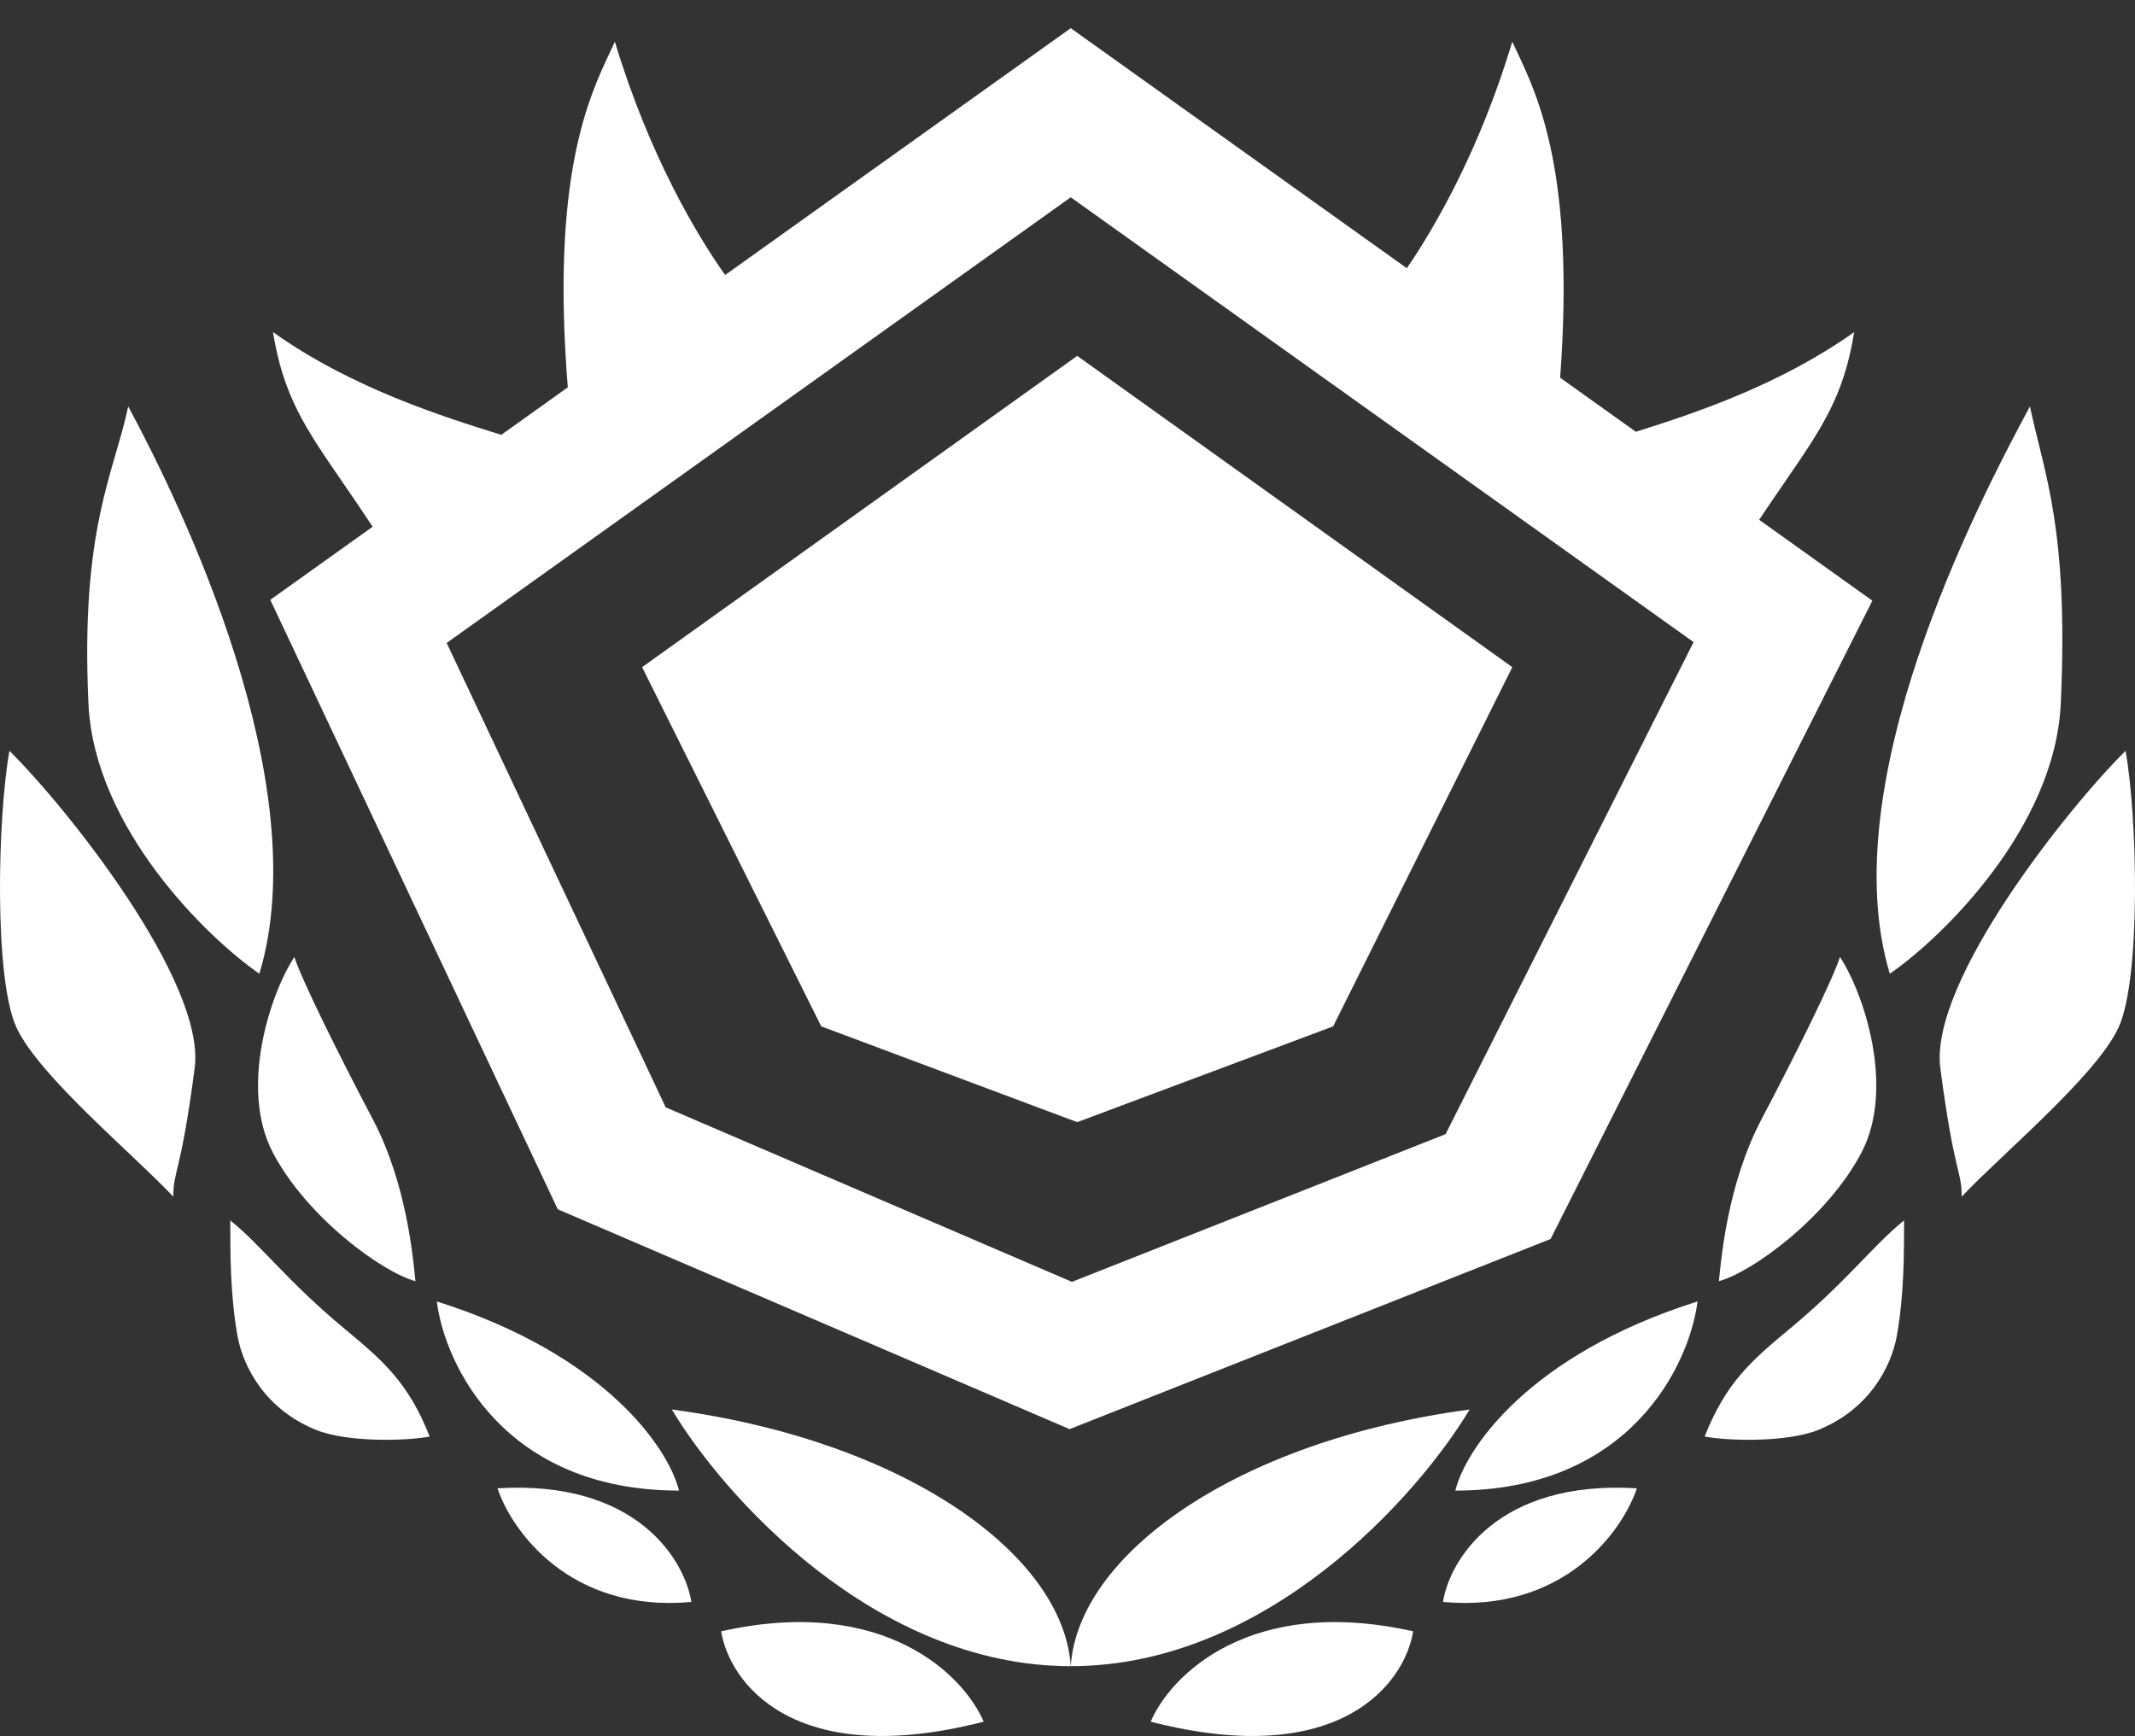 <svg width="75" height="61" viewBox="0 0 75 61" fill="none" xmlns="http://www.w3.org/2000/svg">
<rect x="0" y="0" width="75" height="61" fill="#333333" stroke="none"/>
<path d="M6.838 37.532C7.239 34.495 2.334 28.357 0.332 26.38C-0.085 28.674 -0.218 34.4 0.583 36.109C1.384 37.817 4.67 40.538 6.088 42.041C6.088 41.092 6.338 41.329 6.838 37.532Z" fill="white"/>
<path d="M68.162 37.532C67.761 34.495 72.666 28.357 74.668 26.38C75.085 28.674 75.218 34.4 74.417 36.109C73.616 37.817 70.33 40.538 68.912 42.041C68.912 41.092 68.662 41.329 68.162 37.532Z" fill="white"/>
<path d="M72.392 24.719C72.192 29.085 68.222 32.945 66.387 34.21C64.385 27.566 69.391 17.837 71.309 14.278C71.809 16.651 72.674 18.549 72.392 24.719Z" fill="white"/>
<path d="M3.107 24.719C3.307 29.085 7.277 32.945 9.112 34.21C11.113 27.566 6.422 17.837 4.504 14.278C4.003 16.651 2.824 18.549 3.107 24.719Z" fill="white"/>
<path d="M63.885 50.232C62.779 50.682 60.716 50.627 59.882 50.469C60.633 48.571 61.517 47.808 62.884 46.673C64.886 45.011 65.803 43.746 66.888 42.876C66.888 44.062 66.888 45.486 66.637 46.91C66.437 48.049 65.637 49.52 63.885 50.232Z" fill="white"/>
<path d="M11.092 50.232C12.198 50.682 14.261 50.627 15.095 50.469C14.344 48.571 13.46 47.808 12.092 46.673C10.091 45.011 9.173 43.746 8.089 42.876C8.089 44.062 8.089 45.486 8.339 46.91C8.54 48.049 9.34 49.52 11.092 50.232Z" fill="white"/>
<path d="M61.883 39.316C60.682 41.594 60.466 44.221 60.382 45.011C61.55 44.695 64.185 42.781 65.386 40.503C66.587 38.225 65.47 34.887 64.636 33.621C64.385 34.413 63.084 37.038 61.883 39.316Z" fill="white"/>
<path d="M13.093 39.316C14.294 41.594 14.511 44.221 14.595 45.011C13.427 44.695 10.791 42.781 9.59 40.503C8.389 38.225 9.507 34.887 10.341 33.621C10.591 34.413 11.892 37.038 13.093 39.316Z" fill="white"/>
<path d="M40.423 60.487C41.097 58.892 43.884 56.023 49.642 57.312C49.362 59.088 47.126 62.211 40.423 60.487Z" fill="white"/>
<path d="M34.554 60.487C33.88 58.892 31.092 56.023 25.335 57.312C25.615 59.088 27.851 62.211 34.554 60.487Z" fill="white"/>
<path d="M50.69 56.28C50.918 54.824 52.598 51.986 57.501 52.288C57.004 53.782 54.946 56.672 50.69 56.28Z" fill="white"/>
<path d="M24.286 56.28C24.059 54.824 22.378 51.986 17.476 52.288C17.973 53.782 20.03 56.672 24.286 56.28Z" fill="white"/>
<path d="M51.125 52.368C51.47 50.939 53.656 47.609 59.632 45.723C59.355 47.938 57.266 52.368 51.125 52.368Z" fill="white"/>
<path d="M23.852 52.368C23.506 50.939 21.321 47.609 15.345 45.723C15.622 47.938 17.71 52.368 23.852 52.368Z" fill="white"/>
<path fill-rule="evenodd" clip-rule="evenodd" d="M49.42 9.423L37.614 0.99L25.473 9.661C24.462 8.238 22.794 5.426 21.6 1.464C21.547 1.582 21.488 1.707 21.426 1.839C20.667 3.45 19.356 6.235 19.946 13.608L17.609 15.277C15.559 14.638 12.362 13.639 9.59 11.668C9.956 13.92 10.721 15.034 12.038 16.949C12.356 17.412 12.706 17.921 13.091 18.505L9.495 21.073L19.593 42.485L37.572 50.209L54.471 43.529L65.774 21.103L61.797 18.262C62.119 17.778 62.416 17.346 62.689 16.949C64.005 15.034 64.771 13.92 65.136 11.668C62.517 13.53 59.517 14.525 57.465 15.169L54.806 13.27C55.33 6.149 54.047 3.425 53.3 1.839C53.238 1.707 53.18 1.582 53.126 1.464C51.996 5.215 50.441 7.936 49.42 9.423ZM15.691 22.589L37.614 6.931L59.494 22.559L50.781 39.846L37.655 45.035L23.386 38.904L15.691 22.589Z" fill="white"/>
<path d="M46.832 36.059L37.841 39.424L28.85 36.059L22.556 23.439L37.841 12.503L53.126 23.439L46.832 36.059Z" fill="white"/>
<path d="M37.614 58.537C37.358 54.617 31.793 50.613 23.602 49.52C25.398 52.526 30.715 58.537 37.614 58.537Z" fill="white"/>
<path d="M37.614 58.537C37.869 54.617 43.434 50.613 51.625 49.52C49.829 52.526 44.511 58.537 37.614 58.537Z" fill="white"/>
</svg>
